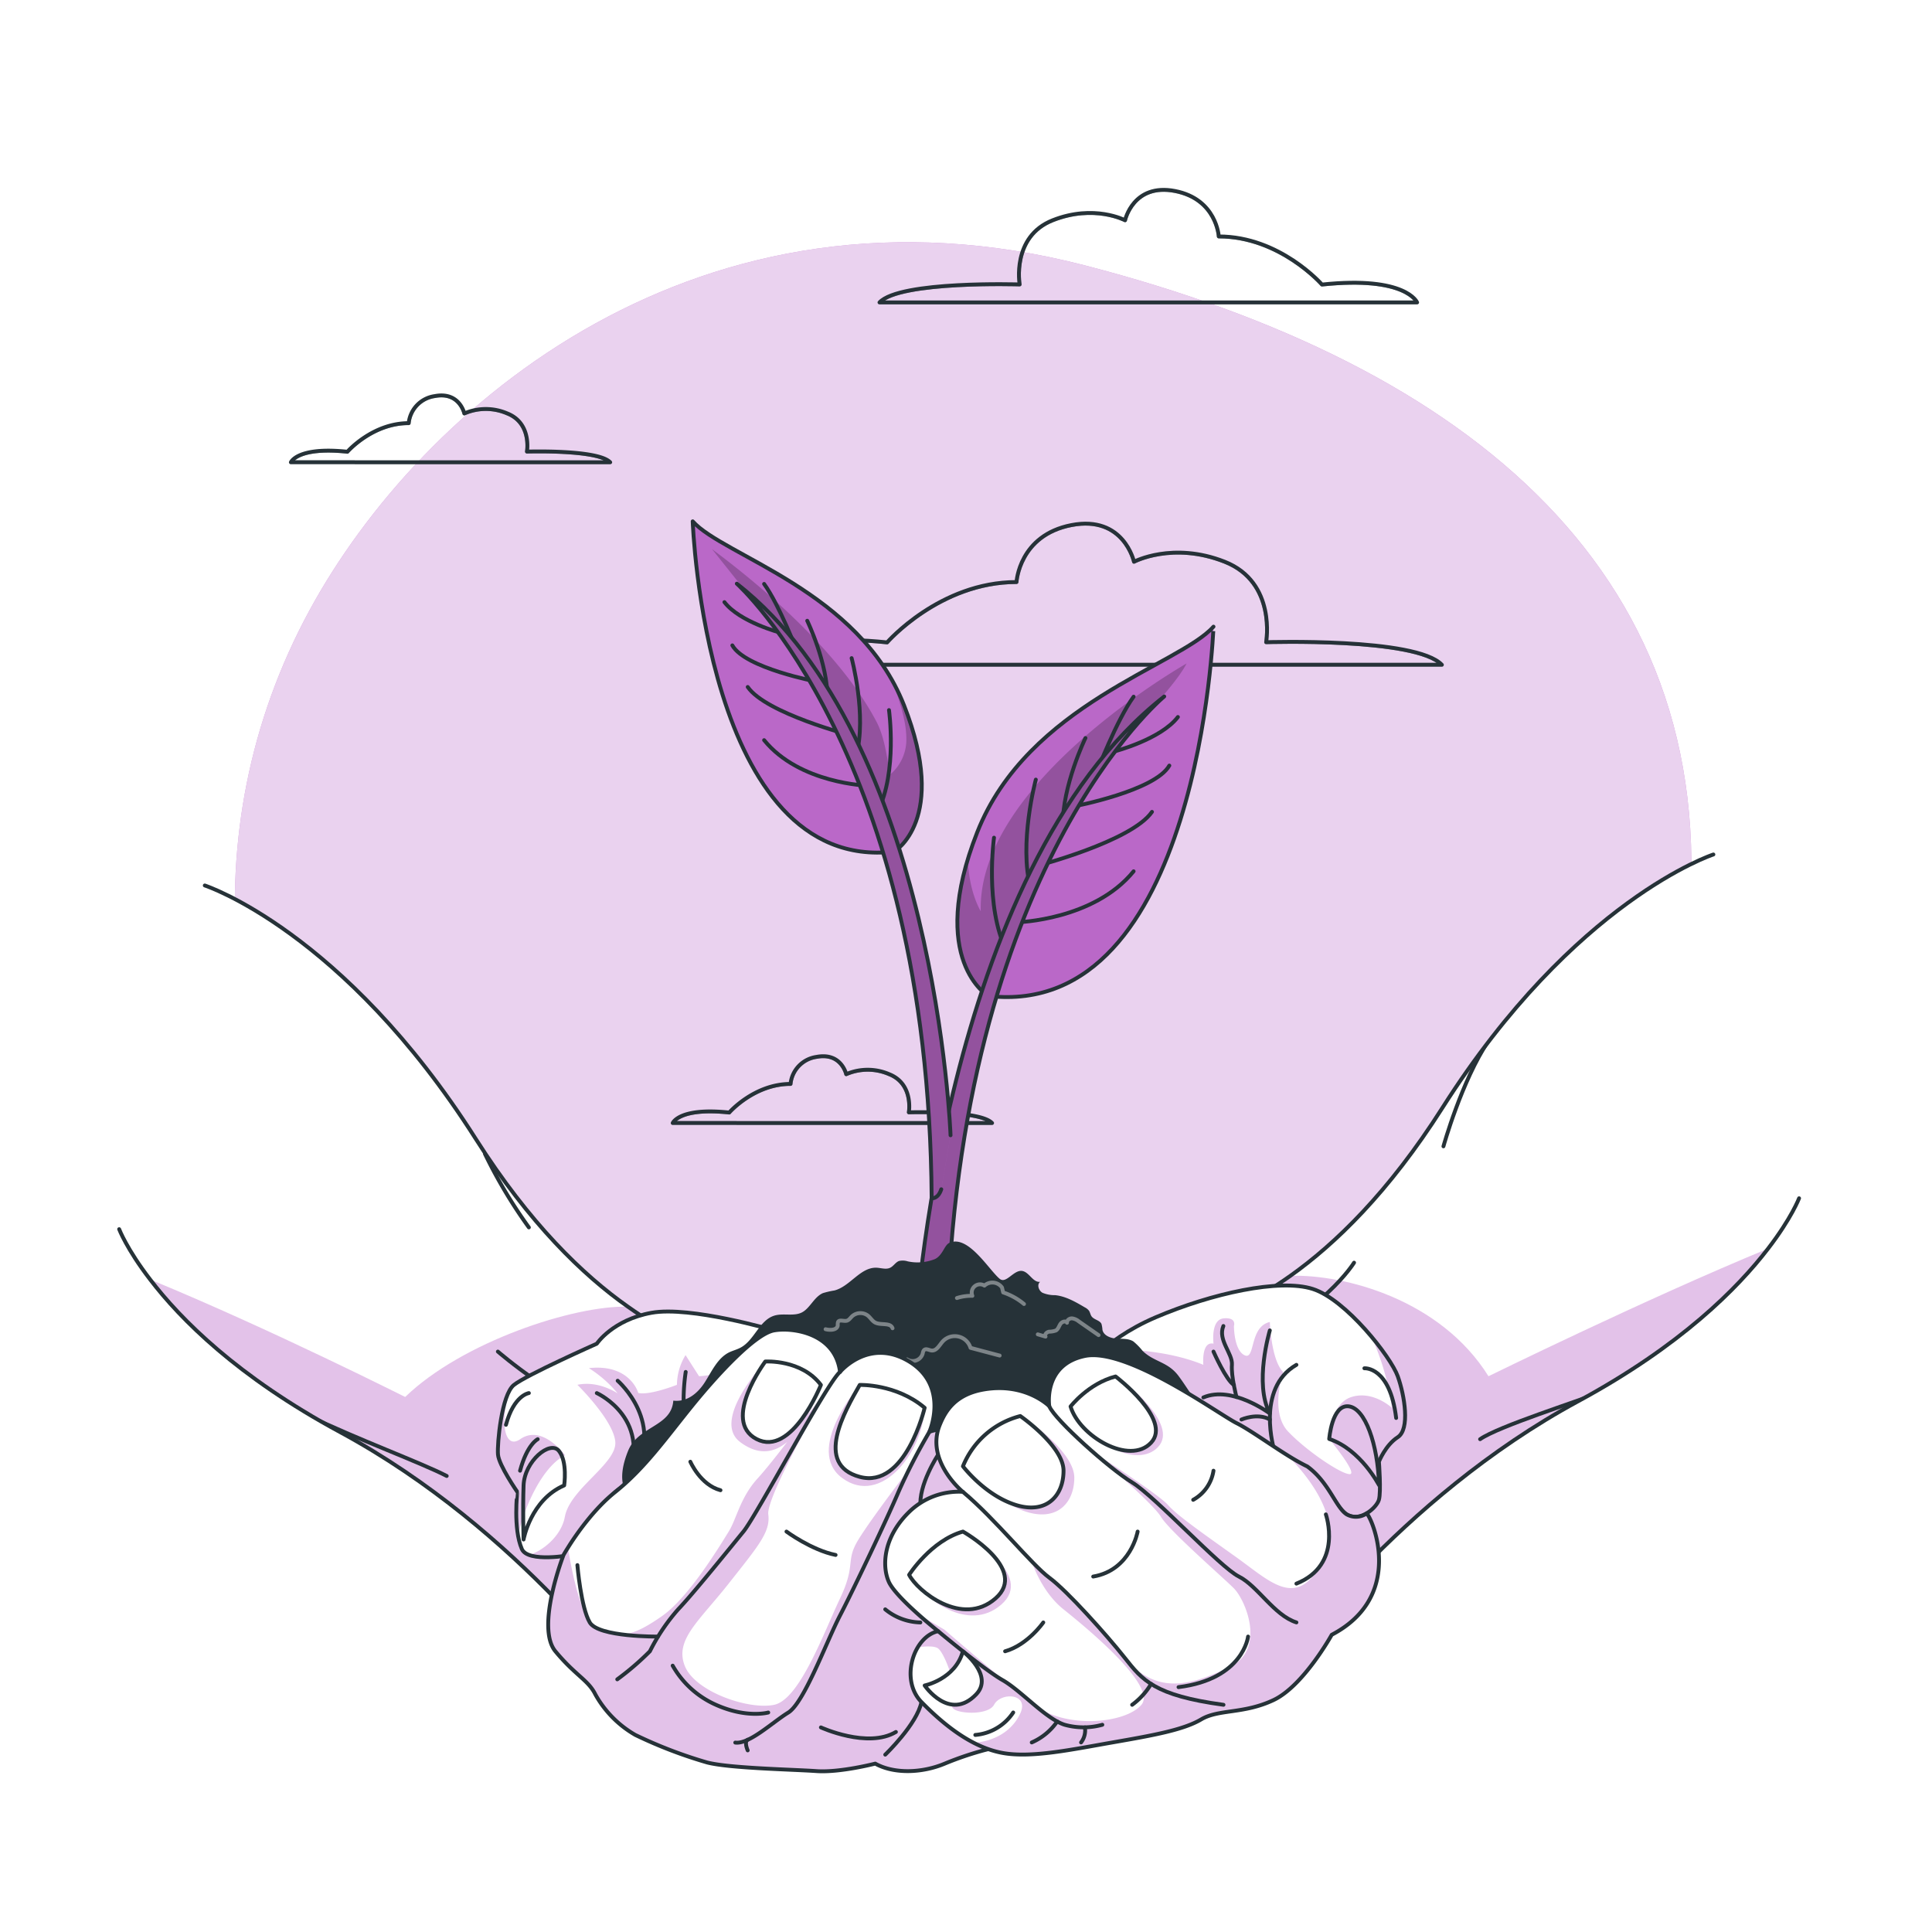 <svg class="animated" id="freepik_stories-environment" xmlns="http://www.w3.org/2000/svg" xmlns:xlink="http://www.w3.org/1999/xlink" viewBox="0 0 500 500" version="1.1" xmlns:svgjs="http://svgjs.com/svgjs"><style>svg#freepik_stories-environment:not(.animated) .animable {opacity: 0;}svg#freepik_stories-environment.animated #freepik--background-simple--inject-6 {animation: 1s 1 forwards cubic-bezier(.36,-0.01,.5,1.38) fadeIn;animation-delay: 0s;}svg#freepik_stories-environment.animated #freepik--Clouds--inject-6 {animation: 1s 1 forwards cubic-bezier(.36,-0.01,.5,1.38) slideLeft;animation-delay: 0s;}svg#freepik_stories-environment.animated #freepik--wind-turbines--inject-6 {animation: 1s 1 forwards cubic-bezier(.36,-0.01,.5,1.38) fadeIn;animation-delay: 0s;}svg#freepik_stories-environment.animated #freepik--Hands--inject-6 {animation: 1s 1 forwards cubic-bezier(.36,-0.01,.5,1.38) zoomIn,1.5s Infinite  linear floating;animation-delay: 0s,1s;}            @keyframes fadeIn {                0% {                    opacity: 0;                }                100% {                    opacity: 1;                }            }                    @keyframes slideLeft {                0% {                    opacity: 0;                    transform: translateX(-30px);                }                100% {                    opacity: 1;                    transform: translateX(0);                }            }                    @keyframes zoomIn {                0% {                    opacity: 0;                    transform: scale(0.5);                }                100% {                    opacity: 1;                    transform: scale(1);                }            }                    @keyframes floating {                0% {                    opacity: 1;                    transform: translateY(0px);                }                50% {                    transform: translateY(-10px);                }                100% {                    opacity: 1;                    transform: translateY(0px);                }            }        .animator-hidden { display: none; }</style><g id="freepik--background-simple--inject-6" class="animable" style="transform-origin: 248.588px 250.609px;"><g id="elfswzx8nh28p"><path d="M67.93,167.09s-27.88,72,11.3,144.5S199.11,422.39,263.7,455.14s131.66,16.8,163.53-36.84-11.84-91.93-11.9-168.42,11.45-96.74-30-161.36-143.06-78.93-219.9-31S67.93,167.09,67.93,167.09Z" style="fill: rgb(255, 255, 255); opacity: 0.7; transform-origin: 248.588px 250.609px;" class="animable"></path></g><path d="M80.12,157.92c28.82-53.06,101.32-115,200.79-89.2S447.57,149.1,436.56,244.06,367.68,417.92,243,420.23,16.92,274.27,80.12,157.92Z" style="fill: rgb(186, 104, 200); transform-origin: 249.255px 241.467px;" id="elblownoj98qp" class="animable"></path><g id="elfsaj5jh9gzf"><path d="M80.12,157.92c28.82-53.06,101.32-115,200.79-89.2S447.57,149.1,436.56,244.06,367.68,417.92,243,420.23,16.92,274.27,80.12,157.92Z" style="fill: rgb(255, 255, 255); opacity: 0.7; transform-origin: 249.255px 241.467px;" class="animable"></path></g></g><g id="freepik--Clouds--inject-6" class="animable" style="transform-origin: 224.22px 169.887px;"><g style="clip-path: url(&quot;#freepik--clip-path--inject-6&quot;); transform-origin: 285.935px 153.784px;" id="eleg464dl0vmi" class="animable"><g id="eljwed3oi26ls"><path d="M229.58,166.25s13.62-15.62,33.49-15.62c0,0,.66-12.12,14.22-14.74s16.19,9.49,16.19,9.49,10-5.32,23.48,0,10.72,20.82,10.72,20.82,38.82-1.26,45.48,5.85H198.71S202.23,163.35,229.58,166.25Z" style="fill: none; stroke: rgb(38, 50, 56); stroke-linecap: round; stroke-linejoin: round; opacity: 0.5; transform-origin: 285.935px 153.784px;" class="animable"></path></g></g><path d="M229.58,166.25s13.62-15.62,33.49-15.62c0,0,.66-12.12,14.22-14.74s16.19,9.49,16.19,9.49,10-5.32,23.48,0,10.72,20.82,10.72,20.82,38.82-1.26,45.48,5.85H198.71S202.23,163.35,229.58,166.25Z" style="fill: none; stroke: rgb(38, 50, 56); stroke-linecap: round; stroke-linejoin: round; transform-origin: 285.935px 153.784px;" id="ele6cul8ezdij" class="animable"></path><g style="clip-path: url(&quot;#freepik--clip-path-2--inject-6&quot;); transform-origin: 297.18px 63.702px;" id="elf9n57896m3f" class="animable"><g id="elfacdqcwpa5"><path d="M342.13,73.64s-10.87-12.45-26.71-12.45c0,0-.53-9.67-11.34-11.76S291.16,57,291.16,57s-8-4.24-18.72,0-8.56,16.61-8.56,16.61-31-1-36.27,4.66H366.75S363.94,71.33,342.13,73.64Z" style="fill: none; stroke: rgb(38, 50, 56); stroke-linecap: round; stroke-linejoin: round; opacity: 0.5; transform-origin: 297.18px 63.702px;" class="animable"></path></g></g><path d="M342.13,73.64s-10.87-12.45-26.71-12.45c0,0-.53-9.67-11.34-11.76S291.16,57,291.16,57s-8-4.24-18.72,0-8.56,16.61-8.56,16.61-31-1-36.27,4.66H366.75S363.94,71.33,342.13,73.64Z" style="fill: none; stroke: rgb(38, 50, 56); stroke-linecap: round; stroke-linejoin: round; transform-origin: 297.18px 63.702px;" id="elhwgfpx587pr" class="animable"></path><g style="clip-path: url(&quot;#freepik--clip-path-3--inject-6&quot;); transform-origin: 116.6px 110.987px;" id="elyl2yr2jt9a" class="animable"><g id="elhh6jooyepgh"><path d="M89.9,116.91s6.45-7.4,15.87-7.4a7.87,7.87,0,0,1,6.73-7c6.42-1.24,7.67,4.49,7.67,4.49a14,14,0,0,1,11.12,0c6.38,2.52,5.09,9.87,5.09,9.87s18.38-.6,21.54,2.77H75.28S76.94,115.53,89.9,116.91Z" style="fill: none; stroke: rgb(38, 50, 56); stroke-linecap: round; stroke-linejoin: round; opacity: 0.5; transform-origin: 116.6px 110.987px;" class="animable"></path></g></g><path d="M89.9,116.91s6.45-7.4,15.87-7.4a7.87,7.87,0,0,1,6.73-7c6.42-1.24,7.67,4.49,7.67,4.49a14,14,0,0,1,11.12,0c6.38,2.52,5.09,9.87,5.09,9.87s18.38-.6,21.54,2.77H75.28S76.94,115.53,89.9,116.91Z" style="fill: none; stroke: rgb(38, 50, 56); stroke-linecap: round; stroke-linejoin: round; transform-origin: 116.6px 110.987px;" id="el3dlp9icozm1" class="animable"></path><g style="clip-path: url(&quot;#freepik--clip-path-4--inject-6&quot;); transform-origin: 215.425px 281.994px;" id="eluvp7jxmlua" class="animable"><g id="el7wyh4l64id"><path d="M188.72,287.92s6.45-7.4,15.87-7.4a7.86,7.86,0,0,1,6.73-7C217.74,272.3,219,278,219,278a14,14,0,0,1,11.12,0c6.38,2.51,5.09,9.87,5.09,9.87s18.38-.6,21.54,2.77H174.1S175.76,286.54,188.72,287.92Z" style="fill: none; stroke: rgb(38, 50, 56); stroke-linecap: round; stroke-linejoin: round; opacity: 0.5; transform-origin: 215.425px 281.994px;" class="animable"></path></g></g><path d="M188.72,287.92s6.45-7.4,15.87-7.4a7.86,7.86,0,0,1,6.73-7C217.74,272.3,219,278,219,278a14,14,0,0,1,11.12,0c6.38,2.51,5.09,9.87,5.09,9.87s18.38-.6,21.54,2.77H174.1S175.76,286.54,188.72,287.92Z" style="fill: none; stroke: rgb(38, 50, 56); stroke-linecap: round; stroke-linejoin: round; transform-origin: 215.425px 281.994px;" id="el6yekl6htb1l" class="animable"></path></g><g id="freepik--wind-turbines--inject-6" class="animable animator-active animator-hidden" style="transform-origin: 245.015px 254.739px;"><path d="M114.41,194.12l-.1-15.6a2.13,2.13,0,0,0-4.25,0l0,5.11" style="fill: none; stroke: rgb(38, 50, 56); stroke-linecap: round; stroke-linejoin: round; transform-origin: 112.235px 185.328px;" id="el2xvj6nxwqwt" class="animable"></path><line x1="109.94" y1="198.29" x2="109.9" y2="204.02" style="fill: none; stroke: rgb(38, 50, 56); stroke-linecap: round; stroke-linejoin: round; transform-origin: 109.92px 201.155px;" id="elua3hexyfav" class="animable"></line><line x1="115.3" y1="332.69" x2="114.51" y2="209.9" style="fill: none; stroke: rgb(38, 50, 56); stroke-linecap: round; stroke-linejoin: round; transform-origin: 114.905px 271.295px;" id="elclnxgdovz06" class="animable"></line><line x1="109.83" y1="214.81" x2="109.08" y2="332.69" style="fill: none; stroke: rgb(38, 50, 56); stroke-linecap: round; stroke-linejoin: round; transform-origin: 109.455px 273.75px;" id="elgjo5azmqtqh" class="animable"></line><path d="M166,205l-45.41-9.69-2.5,3.52-1.81-.19-19.21-46a1.33,1.33,0,0,0-2.5.9l13.28,44.5,4.29.49.68,1.63L82.38,239.73a1.33,1.33,0,0,0,2,1.73l32.06-33.6-1.7-4,1.13-1.46,49.73,5.24A1.33,1.33,0,0,0,166,205Z" style="fill: none; stroke: rgb(38, 50, 56); stroke-linecap: round; stroke-linejoin: round; transform-origin: 124.64px 196.818px;" id="elc8hqdkai1b" class="animable"></path><circle cx="115.3" cy="200.23" r="1.3" style="fill: none; stroke: rgb(38, 50, 56); stroke-linecap: round; stroke-linejoin: round; transform-origin: 115.3px 200.23px;" id="eln06yht0ba0e" class="animable"></circle><path d="M156.22,248.05l-.08-12.35a1.68,1.68,0,0,0-3.36,0l0,4.05" style="fill: none; stroke: rgb(38, 50, 56); stroke-linecap: round; stroke-linejoin: round; transform-origin: 154.5px 241.035px;" id="elqpsschzk9ps" class="animable"></path><line x1="152.68" y1="251.35" x2="152.65" y2="255.87" style="fill: none; stroke: rgb(38, 50, 56); stroke-linecap: round; stroke-linejoin: round; transform-origin: 152.665px 253.61px;" id="el7uryrx1kjeq" class="animable"></line><line x1="156.92" y1="357.66" x2="156.3" y2="260.53" style="fill: none; stroke: rgb(38, 50, 56); stroke-linecap: round; stroke-linejoin: round; transform-origin: 156.61px 309.095px;" id="ell8py1bmtgpa" class="animable"></line><line x1="152.6" y1="264.41" x2="152" y2="357.66" style="fill: none; stroke: rgb(38, 50, 56); stroke-linecap: round; stroke-linejoin: round; transform-origin: 152.3px 311.035px;" id="elrze67rmrvog" class="animable"></line><path d="M197.06,256.68,161.13,249l-2,2.79-1.44-.15-15.19-36.4a1,1,0,0,0-1.37-.57,1.07,1.07,0,0,0-.61,1.28l10.51,35.2,3.39.39.54,1.29-24.1,31.28a1.05,1.05,0,0,0,1.6,1.37l25.35-26.58-1.34-3.14.89-1.16,39.34,4.14a1,1,0,0,0,1.16-.93A1.05,1.05,0,0,0,197.06,256.68Z" style="fill: none; stroke: rgb(38, 50, 56); stroke-linecap: round; stroke-linejoin: round; transform-origin: 164.237px 250.21px;" id="eljbuy4kl59yi" class="animable"></path><path d="M158,252.88a1,1,0,1,1-1-1A1,1,0,0,1,158,252.88Z" style="fill: none; stroke: rgb(38, 50, 56); stroke-linecap: round; stroke-linejoin: round; transform-origin: 157px 252.88px;" id="elcckfnmdqzue" class="animable"></path><path d="M375.59,194.12l.1-15.6a2.13,2.13,0,0,1,4.25,0l0,5.11" style="fill: none; stroke: rgb(38, 50, 56); stroke-linecap: round; stroke-linejoin: round; transform-origin: 377.765px 185.328px;" id="elaqjx5fikqw" class="animable"></path><line x1="380.06" y1="198.29" x2="380.1" y2="204.02" style="fill: none; stroke: rgb(38, 50, 56); stroke-linecap: round; stroke-linejoin: round; transform-origin: 380.08px 201.155px;" id="elq22pqla46r" class="animable"></line><line x1="374.7" y1="332.69" x2="375.49" y2="209.9" style="fill: none; stroke: rgb(38, 50, 56); stroke-linecap: round; stroke-linejoin: round; transform-origin: 375.095px 271.295px;" id="el1d81qykqiic" class="animable"></line><line x1="380.17" y1="214.81" x2="380.92" y2="332.69" style="fill: none; stroke: rgb(38, 50, 56); stroke-linecap: round; stroke-linejoin: round; transform-origin: 380.545px 273.75px;" id="el3emhrxs7vo8" class="animable"></line><path d="M324,205l45.41-9.69,2.5,3.52,1.81-.19,19.21-46a1.33,1.33,0,0,1,2.5.9l-13.28,44.5-4.29.49-.68,1.63,30.47,39.55a1.33,1.33,0,0,1-2,1.73l-32.06-33.6,1.7-4-1.13-1.46-49.73,5.24A1.33,1.33,0,0,1,324,205Z" style="fill: none; stroke: rgb(38, 50, 56); stroke-linecap: round; stroke-linejoin: round; transform-origin: 365.425px 196.807px;" id="elmv1i048zi0n" class="animable"></path><circle cx="374.7" cy="200.23" r="1.3" style="fill: none; stroke: rgb(38, 50, 56); stroke-linecap: round; stroke-linejoin: round; transform-origin: 374.7px 200.23px;" id="eluemzc9y97jn" class="animable"></circle><path d="M333.78,248.05l.08-12.35a1.68,1.68,0,0,1,3.36,0l0,4.05" style="fill: none; stroke: rgb(38, 50, 56); stroke-linecap: round; stroke-linejoin: round; transform-origin: 335.5px 241.038px;" id="elcmv2bakdacg" class="animable"></path><line x1="337.32" y1="251.35" x2="337.35" y2="255.87" style="fill: none; stroke: rgb(38, 50, 56); stroke-linecap: round; stroke-linejoin: round; transform-origin: 337.335px 253.61px;" id="elxlza5cvsy3h" class="animable"></line><line x1="333.08" y1="357.66" x2="333.7" y2="260.53" style="fill: none; stroke: rgb(38, 50, 56); stroke-linecap: round; stroke-linejoin: round; transform-origin: 333.39px 309.095px;" id="eljywa9y3et9" class="animable"></line><line x1="337.4" y1="264.41" x2="338" y2="357.66" style="fill: none; stroke: rgb(38, 50, 56); stroke-linecap: round; stroke-linejoin: round; transform-origin: 337.7px 311.035px;" id="eljxg8i4g8dz" class="animable"></line><path d="M292.94,256.68,328.87,249l2,2.79,1.44-.15,15.19-36.4a1,1,0,0,1,1.37-.57,1.07,1.07,0,0,1,.61,1.28l-10.51,35.2-3.39.39-.54,1.29,24.1,31.28a1.05,1.05,0,0,1-1.6,1.37l-25.35-26.58,1.34-3.14-.89-1.16-39.34,4.14a1,1,0,0,1-1.16-.93A1.05,1.05,0,0,1,292.94,256.68Z" style="fill: none; stroke: rgb(38, 50, 56); stroke-linecap: round; stroke-linejoin: round; transform-origin: 325.763px 250.21px;" id="eluwlnouumj4l" class="animable"></path><path d="M332.05,252.88a1,1,0,1,0,1-1A1,1,0,0,0,332.05,252.88Z" style="fill: none; stroke: rgb(38, 50, 56); stroke-linecap: round; stroke-linejoin: round; transform-origin: 333.05px 252.88px;" id="elwv6znp83xec" class="animable"></path></g><g id="freepik--Hands--inject-6" class="animable" style="transform-origin: 248.22px 296.666px;"><path d="M30.84,318.11s1.94,5.12,8,13C46.67,341.37,61.47,356.3,88,370.62c46.8,25.3,76.42,67.34,76.42,67.34l27.23-86.79s-12.11-.88-29.15-13C150.87,330,137,316.58,123.14,294.76,88.86,240.85,53,229.16,53,229.16" style="fill: rgb(255, 255, 255); transform-origin: 111.245px 333.56px;" id="elz83bk9bqd8" class="animable"></path><g style="clip-path: url(&quot;#freepik--clip-path-5--inject-6&quot;); transform-origin: 115.23px 368.305px;" id="el0sqk82tiww3" class="animable"><g id="elq851xivybub"><path d="M38.81,331.11C46.67,341.37,61.47,356.3,88,370.62c46.8,25.3,76.42,67.34,76.42,67.34l27.23-86.79s-12.11-.88-29.15-13c-13.95-.38-42.87,9.09-57.64,23.36C104.81,361.55,70.69,344.25,38.81,331.11Z" style="fill: rgb(186, 104, 200); opacity: 0.4; transform-origin: 115.23px 384.535px;" class="animable"></path></g><path d="M128.85,349.79s16.65,14.38,26,14.85" style="fill: none; stroke: rgb(38, 50, 56); stroke-linecap: round; stroke-linejoin: round; transform-origin: 141.85px 357.215px;" id="elr0tqi9knk7" class="animable"></path><path d="M80,366.46c11.87,5.77,29.28,12.22,35.61,15.52" style="fill: none; stroke: rgb(38, 50, 56); stroke-linecap: round; stroke-linejoin: round; transform-origin: 97.805px 374.22px;" id="elunnfk9t0yu" class="animable"></path><path d="M125.52,298.65a126.25,126.25,0,0,0,11.35,19" style="fill: none; stroke: rgb(38, 50, 56); stroke-linecap: round; stroke-linejoin: round; transform-origin: 131.195px 308.15px;" id="elsnwsqk4q92j" class="animable"></path></g><path d="M30.84,318.11s1.94,5.12,8,13C46.67,341.37,61.47,356.3,88,370.62c46.8,25.3,76.42,67.34,76.42,67.34l27.23-86.79s-12.11-.88-29.15-13C150.87,330,137,316.58,123.14,294.76,88.86,240.85,53,229.16,53,229.16" style="fill: none; stroke: rgb(38, 50, 56); stroke-linecap: round; stroke-linejoin: round; transform-origin: 111.245px 333.56px;" id="els394qu3ae2n" class="animable"></path><path d="M465.6,310.11s-1.94,5.12-8,13c-7.86,10.26-22.66,25.19-49.14,39.51-46.8,25.3-76.42,67.34-76.42,67.34l-27.23-86.79s12.11-.88,29.15-13c11.58-8.22,25.44-21.61,39.31-43.43,34.28-53.91,70.15-65.6,70.15-65.6" style="fill: rgb(255, 255, 255); transform-origin: 385.205px 325.55px;" id="elaivegovo2gu" class="animable"></path><g style="clip-path: url(&quot;#freepik--clip-path-6--inject-6&quot;); transform-origin: 381.235px 349.665px;" id="elnypt36v8n5" class="animable"><g id="elbpbadwllln6"><path d="M457.63,323.11c-7.86,10.26-22.66,25.19-49.14,39.51-46.8,25.3-76.42,67.34-76.42,67.34l-27.23-86.79s12.11-.88,29.15-13c13.95-.38,38.78,6.06,51.23,26C385.22,356.18,425.75,336.25,457.63,323.11Z" style="fill: rgb(186, 104, 200); opacity: 0.4; transform-origin: 381.235px 376.535px;" class="animable"></path></g><path d="M350.43,326.78s-8.13,13.21-29.14,21.5" style="fill: none; stroke: rgb(38, 50, 56); stroke-linecap: round; stroke-linejoin: round; transform-origin: 335.86px 337.53px;" id="elit0dpbb1pef" class="animable"></path><path d="M413.52,360.53c-5,2.09-25.72,8.6-30.47,11.93" style="fill: none; stroke: rgb(38, 50, 56); stroke-linecap: round; stroke-linejoin: round; transform-origin: 398.285px 366.495px;" id="el7tt6b0u590h" class="animable"></path><path d="M373.56,296.67s4.73-17,11.66-27.3" style="fill: none; stroke: rgb(38, 50, 56); stroke-linecap: round; stroke-linejoin: round; transform-origin: 379.39px 283.02px;" id="elnuubeylp7ne" class="animable"></path></g><path d="M465.6,310.11s-1.94,5.12-8,13c-7.86,10.26-22.66,25.19-49.14,39.51-46.8,25.3-76.42,67.34-76.42,67.34l-27.23-86.79s12.11-.88,29.15-13c11.58-8.22,25.44-21.61,39.31-43.43,34.28-53.91,70.15-65.6,70.15-65.6" style="fill: none; stroke: rgb(38, 50, 56); stroke-linecap: round; stroke-linejoin: round; transform-origin: 385.205px 325.55px;" id="elxrc56g4pxd" class="animable"></path><path d="M213.82,371.94l-29.23,3.51s-20.41,6.22-25.34,10.65-11.41,16.31-11.41,16.31-7.18,1.36-10.86,0a3.09,3.09,0,0,1-1.93-1.57,15.39,15.39,0,0,1-1-3.48,45.53,45.53,0,0,1-.16-11.29s-4.8-6.86-5-9.67.82-14.39,3.72-17.63a2.78,2.78,0,0,1,.39-.38c3.2-2.56,21.46-10.68,21.46-10.68s4.11-6.17,14.16-8,31.74,4.57,31.74,4.57l3.15,6.46Z" style="fill: rgb(255, 255, 255); transform-origin: 171.343px 371.198px;" id="el2i1cgt1kjsc" class="animable"></path><g id="elej1hndu80ai"><path d="M134.07,397.39a45.53,45.53,0,0,1-.16-11.29s-4.8-6.86-5-9.67.82-14.39,3.72-17.63c-3.36,6.7-2.69,16.91,2,13.66,5.71-4,11.6,4.14,11.6,4.14C140,379.83,135.44,390.84,134.07,397.39Z" style="fill: rgb(186, 104, 200); opacity: 0.4; transform-origin: 137.558px 378.095px;" class="animable"></path></g><g id="el8p5gsv2ofv2"><path d="M213.82,371.94l-29.23,3.51s-20.41,6.22-25.34,10.65-11.41,16.31-11.41,16.31-7.18,1.36-10.86,0c3.38-1,8.28-4.8,9.21-9.89,1.32-7.24,13.51-13.76,13.05-19.37s-9.81-14.76-9.81-14.76c5.48-1.19,10.42,2.22,10.42,2.22a31.43,31.43,0,0,0-7.45-6.54c10.73-1.16,12.79,6.43,12.79,6.43,3,.67,10-2.11,10-2.11a15.06,15.06,0,0,1,2.23-7.69l3.48,5.45c3.79,0,16.51-3.62,22.56-5.41Z" style="fill: rgb(186, 104, 200); opacity: 0.4; transform-origin: 175.4px 376.857px;" class="animable"></path></g><path d="M135.05,400.88c1.57,3.65,12.78,1.54,12.78,1.54s6.49-11.89,11.42-16.32,25.34-10.66,25.34-10.66l29.23-3.5-13.47-27.63s-21.69-6.39-31.74-4.56-14.16,8-14.16,8-18.26,8.11-21.46,10.68-4.34,15.19-4.11,18,5,9.67,5,9.67S132.76,395.57,135.05,400.88Z" style="fill: none; stroke: rgb(38, 50, 56); stroke-linecap: round; stroke-linejoin: round; transform-origin: 171.336px 371.224px;" id="el3jtxia287cw" class="animable"></path><path d="M135.5,398.42s1.83-10.27,10.51-14c0,0,.91-6.12-1.37-8.94s-8.91,2.66-9.14,8.94S135.5,398.42,135.5,398.42Z" style="fill: none; stroke: rgb(38, 50, 56); stroke-linecap: round; stroke-linejoin: round; transform-origin: 140.794px 386.57px;" id="elyzerhk0kv2" class="animable"></path><path d="M154.45,360.53s15.23,6.84,7.27,23.85" style="fill: none; stroke: rgb(38, 50, 56); stroke-linecap: round; stroke-linejoin: round; transform-origin: 159.236px 372.455px;" id="el8jrog3t5ico" class="animable"></path><path d="M159.85,357.33s12.94,11.16,3.43,25.21" style="fill: none; stroke: rgb(38, 50, 56); stroke-linecap: round; stroke-linejoin: round; transform-origin: 163.31px 369.935px;" id="eluuyejfvz8z" class="animable"></path><path d="M177.46,355.06a50.91,50.91,0,0,0,0,14.88" style="fill: none; stroke: rgb(38, 50, 56); stroke-linecap: round; stroke-linejoin: round; transform-origin: 177.187px 362.5px;" id="el43tk2inmclz" class="animable"></path><path d="M139.16,372.46s-2.74,1.31-4.57,8.16" style="fill: none; stroke: rgb(38, 50, 56); stroke-linecap: round; stroke-linejoin: round; transform-origin: 136.875px 376.54px;" id="el1yxw94ugtn1" class="animable"></path><path d="M136.87,360.53s-3.88.53-5.93,8.21" style="fill: none; stroke: rgb(38, 50, 56); stroke-linecap: round; stroke-linejoin: round; transform-origin: 133.905px 364.635px;" id="elm9imb6yqru" class="animable"></path><path d="M361.78,371.94c-3.2,2.05-4.89,6.36-4.89,6.36s.6,7.8,0,9.85-4.94,5.94-8.37,3.77-5.19-10.16-14.07-13.62L278.9,356.18a34.85,34.85,0,0,1,6.68-7.09,54.41,54.41,0,0,1,13.57-8.2c14.44-6.17,32-10.05,40.59-7.31,4.82,1.55,10.63,6.94,15.11,12.25,3.46,4.09,6.12,8.16,6.93,10.35C363.6,361.21,365,369.88,361.78,371.94Z" style="fill: rgb(255, 255, 255); transform-origin: 321.303px 362.623px;" id="el2tiahaxrnkr" class="animable"></path><g id="elh5kmppxgjcb"><path d="M361.78,371.94c-3.2,2.05-4.89,6.36-4.89,6.36s.6,7.8,0,9.85-4.94,5.94-8.37,3.77-5.19-10.16-14.07-13.62L278.9,356.18a34.85,34.85,0,0,1,6.68-7.09c7.61,0,17.63.72,25.84,4.12,0,0-.56-6.17,2.64-5.47,0,0-.81-6.24,2.64-6.55s2.64,2,2.64,2,0,6.29,2.79,7.56,1.15-7.41,6.51-8.62c0,0,.3,9.78,3.44,12.95,0,0-3.57,10.31,1.3,15.42s14,11.2,16,11S344,372.4,344,372.4s.14-9.07,5.74-10.85,10.47,2.78,10.47,2.78a65.13,65.13,0,0,0-5.32-18.5c3.46,4.09,6.12,8.16,6.93,10.35C363.6,361.21,365,369.88,361.78,371.94Z" style="fill: rgb(186, 104, 200); opacity: 0.4; transform-origin: 321.304px 366.86px;" class="animable"></path></g><path d="M278.89,356.18s5.81-9.13,20.26-15.29,32-10.05,40.59-7.31,20.21,17.58,22,22.6,3.2,13.7,0,15.76-4.88,6.35-4.88,6.35.6,7.81,0,9.86-4.94,5.94-8.36,3.77-5.2-10.16-14.08-13.63" style="fill: none; stroke: rgb(38, 50, 56); stroke-linecap: round; stroke-linejoin: round; transform-origin: 321.269px 362.623px;" id="el15yietgqsf2" class="animable"></path><path d="M344,372.4s.69-8.91,5-8.45,7.59,9.82,7.9,20.43C356.89,384.38,352.19,375.14,344,372.4Z" style="fill: none; stroke: rgb(38, 50, 56); stroke-linecap: round; stroke-linejoin: round; transform-origin: 350.45px 374.156px;" id="el5jjgqpunsvf" class="animable"></path><path d="M329.81,375.44s-5-16.06,5.7-22.22" style="fill: none; stroke: rgb(38, 50, 56); stroke-linecap: round; stroke-linejoin: round; transform-origin: 332.077px 364.33px;" id="elfe0whht9kei" class="animable"></path><path d="M328.63,344.31s-4.14,13.78,0,21.5c0,0-9.78-7.34-17.2-4.15" style="fill: none; stroke: rgb(38, 50, 56); stroke-linecap: round; stroke-linejoin: round; transform-origin: 320.03px 355.06px;" id="elzp6rc7fu5sk" class="animable"></path><path d="M320,361.55s-1.41-5.37-1.18-8.33-3.73-6.4-2.21-10.05" style="fill: none; stroke: rgb(38, 50, 56); stroke-linecap: round; stroke-linejoin: round; transform-origin: 318.131px 352.36px;" id="elslthmgu0db" class="animable"></path><path d="M314.05,349.79s3.27,7.44,5.29,8.63" style="fill: none; stroke: rgb(38, 50, 56); stroke-linecap: round; stroke-linejoin: round; transform-origin: 316.695px 354.105px;" id="el91c7uhs7e45" class="animable"></path><path d="M321.29,367.37s4.12-1.82,7.35,0" style="fill: none; stroke: rgb(38, 50, 56); stroke-linecap: round; stroke-linejoin: round; transform-origin: 324.965px 366.966px;" id="el4ya54pjnvh8" class="animable"></path><path d="M353.1,354.11s6.62-.56,8.22,12.86" style="fill: none; stroke: rgb(38, 50, 56); stroke-linecap: round; stroke-linejoin: round; transform-origin: 357.21px 360.538px;" id="elc54jsuvd1v" class="animable"></path><path d="M255.78,257.76s-15.93-9.18-2.88-42.35,52.28-43.23,61.15-53.23C314.05,162.18,310.47,264.05,255.78,257.76Z" style="fill: rgb(186, 104, 200); transform-origin: 280.906px 210.11px;" id="el3otbfbgq4d5" class="animable"></path><g style="clip-path: url(&quot;#freepik--clip-path-7--inject-6&quot;); transform-origin: 277.433px 214.55px;" id="eltrobmg5j08g" class="animable"><g id="elfy6s92n9kp"><path d="M307.1,171.7c-4.48,8.51-18.27,19.25-33.42,45.09a235.92,235.92,0,0,0-18.42,40.61c-2.41-1.78-12.16-10.78-4.78-35,.29,8.6,3.34,13.43,3.34,13.43C252.86,202.38,307.1,171.7,307.1,171.7Z" style="fill-opacity: 0.7; opacity: 0.3; transform-origin: 277.433px 214.55px;" class="animable"></path></g></g><path d="M255.78,257.76s-15.93-9.18-2.88-42.35,52.28-43.23,61.15-53.23C314.05,162.18,310.47,264.05,255.78,257.76Z" style="fill: none; stroke: rgb(38, 50, 56); stroke-linecap: round; stroke-linejoin: round; transform-origin: 280.906px 210.11px;" id="el7x93a61i7nn" class="animable"></path><path d="M257.25,216.79s-2.48,17.73,3.22,29.28l2.85-7.39s19.78-.53,30.06-13.19" style="fill: none; stroke: rgb(38, 50, 56); stroke-linecap: round; stroke-linejoin: round; transform-origin: 275.047px 231.43px;" id="elk8im1ry2btn" class="animable"></path><path d="M268.07,201.76s-4.49,16.61-1.32,28.22l1.32-5.8s24.79-6.42,30.06-14.07" style="fill: none; stroke: rgb(38, 50, 56); stroke-linecap: round; stroke-linejoin: round; transform-origin: 281.874px 215.87px;" id="el3h427u5nry5" class="animable"></path><path d="M280.91,191s-6,12.39-5.86,22.68l2.93-5s20.94-4,24.64-10.55" style="fill: none; stroke: rgb(38, 50, 56); stroke-linecap: round; stroke-linejoin: round; transform-origin: 288.834px 202.34px;" id="el879jj64lfwx" class="animable"></path><path d="M293.38,180.3c-4.37,6-9.56,19.55-9.56,19.55l4.78-5.44s11.82-3.08,16.24-8.85" style="fill: none; stroke: rgb(38, 50, 56); stroke-linecap: round; stroke-linejoin: round; transform-origin: 294.33px 190.075px;" id="eldn9hqwbl5t" class="animable"></path><path d="M236.79,345.25s6.8-119.76,64.51-165c0,0-53.54,44.23-56.3,165Z" style="fill: rgb(186, 104, 200); transform-origin: 269.045px 262.75px;" id="elgme1iox4tab" class="animable"></path><g style="clip-path: url(&quot;#freepik--clip-path-8--inject-6&quot;); transform-origin: 269.045px 262.75px;" id="elm53d1ijrdbc" class="animable"><g id="elwlapg9p10t"><path d="M236.79,345.25s6.8-119.76,64.51-165c0,0-53.54,44.23-56.3,165Z" style="fill-opacity: 0.7; opacity: 0.3; transform-origin: 269.045px 262.75px;" class="animable"></path></g></g><path d="M236.79,345.25s6.8-119.76,64.51-165c0,0-53.54,44.23-56.3,165Z" style="fill: none; stroke: rgb(38, 50, 56); stroke-linecap: round; stroke-linejoin: round; transform-origin: 269.045px 262.75px;" id="elj7qrqam8iy" class="animable"></path><path d="M231.39,220.41s14.25-8.21,2.57-37.88-46.76-38.67-54.69-47.61C179.27,134.92,182.47,226,231.39,220.41Z" style="fill: rgb(186, 104, 200); transform-origin: 208.915px 177.789px;" id="el8db9axles3c" class="animable"></path><g style="clip-path: url(&quot;#freepik--clip-path-9--inject-6&quot;); transform-origin: 211.401px 181.295px;" id="el4ah8qpkb1fb" class="animable"><g id="el8slb6y4l0w4"><path d="M234,182.51a31.41,31.41,0,0,0-2.25-4.63c-1.79-3,2.72,5.89,2.81,13.07a11.88,11.88,0,0,1-4.19,9.49c-.9-4.7-1.39-9.63-3.64-13.86-11.46-21.64-38.22-41.25-42.47-44.48.46.58,15.11,19,23.78,29.6,4.65,5.71,7.74,12.91,10.8,19.54,3.88,8.43,7.36,17,10.81,25.64.48,1.21,1,2.41,1.45,3.61,3.88-2.42,6-6.92,6.9-11.41,1.48-7.67-.28-15.6-2.73-23C234.88,184.87,234.47,183.68,234,182.51Z" style="fill-opacity: 0.7; opacity: 0.3; transform-origin: 211.401px 181.295px;" class="animable"></path></g></g><path d="M231.39,220.41s14.25-8.21,2.57-37.88-46.76-38.67-54.69-47.61C179.27,134.92,182.47,226,231.39,220.41Z" style="fill: none; stroke: rgb(38, 50, 56); stroke-linecap: round; stroke-linejoin: round; transform-origin: 208.915px 177.789px;" id="eleed8rnez3ov" class="animable"></path><path d="M230.07,183.77s2.22,15.85-2.88,26.18l-2.55-6.61s-17.69-.47-26.89-11.79" style="fill: none; stroke: rgb(38, 50, 56); stroke-linecap: round; stroke-linejoin: round; transform-origin: 214.15px 196.86px;" id="ellz0o7hq0eu" class="animable"></path><path d="M220.4,170.32s4,14.86,1.18,25.24l-1.18-5.19s-22.18-5.74-26.89-12.58" style="fill: none; stroke: rgb(38, 50, 56); stroke-linecap: round; stroke-linejoin: round; transform-origin: 208.048px 182.94px;" id="eluoo5cqf9u3g" class="animable"></path><path d="M208.91,160.65s5.36,11.09,5.24,20.29l-2.62-4.49s-18.73-3.54-22-9.43" style="fill: none; stroke: rgb(38, 50, 56); stroke-linecap: round; stroke-linejoin: round; transform-origin: 201.841px 170.795px;" id="el5fbh6fn3xmb" class="animable"></path><path d="M197.75,151.12c3.92,5.41,8.56,17.49,8.56,17.49L202,163.75s-10.57-2.76-14.52-7.92" style="fill: none; stroke: rgb(38, 50, 56); stroke-linecap: round; stroke-linejoin: round; transform-origin: 196.895px 159.865px;" id="eleyqm0amh51u" class="animable"></path><path d="M246,293.81s-3.7-102.26-55.31-142.76c0,0,49.69,44.51,50.42,159.05,0,0,1.62.32,2.49-2.32" style="fill: rgb(186, 104, 200); transform-origin: 218.345px 230.581px;" id="eluruui43p56" class="animable"></path><g style="clip-path: url(&quot;#freepik--clip-path-10--inject-6&quot;); transform-origin: 218.345px 230.581px;" id="elrleye7d57wg" class="animable"><g id="eludze9fa0nwa"><path d="M246,293.81s-3.7-102.26-55.31-142.76c0,0,49.69,44.51,50.42,159.05,0,0,1.62.32,2.49-2.32" style="fill-opacity: 0.7; opacity: 0.3; transform-origin: 218.345px 230.581px;" class="animable"></path></g></g><path d="M246,293.81s-3.7-102.26-55.31-142.76c0,0,49.69,44.51,50.42,159.05,0,0,1.62.32,2.49-2.32" style="fill: none; stroke: rgb(38, 50, 56); stroke-linecap: round; stroke-linejoin: round; transform-origin: 218.345px 230.581px;" id="elyn51rhi4jvo" class="animable"></path><path d="M162.55,386.7s-3.44-2.72,0-11.22c2.64-6.51,11.23-6.19,11.7-13,3.52.44,6.33-1.89,8.15-4.74s3.29-6.27,6.33-7.77c1-.46,2-.71,2.92-1.2,3.61-1.92,4.86-7.11,8.76-8.29,2.3-.7,5,.25,7.11-.82s3.15-4,5.44-5a22,22,0,0,1,3-.69c4.05-1.06,6.66-6,10.85-5.89,1.21.05,2.51.54,3.59,0,.85-.42,1.36-1.39,2.24-1.73a4.26,4.26,0,0,1,2.29.09,12.09,12.09,0,0,0,7-.58c2-.91,2.46-3.56,3.68-4.16,4.85-2.39,10.29,6.92,13.1,9.25,1.64,1.37,3.49-2.13,5.62-2.05,1.94.08,2.93,3.08,4.85,2.84-.89.7-.38,2.25.6,2.82a8.14,8.14,0,0,0,3.31.63c2.76.29,5.25,1.74,7.65,3.15a3.09,3.09,0,0,1,1.1.89c.29.44.35,1,.65,1.43.63.89,2.09,1,2.56,1.94a6.7,6.7,0,0,1,.26,1.56c.31,1.48,2.06,2.15,3.57,2.26s3.13-.07,4.42.73a16.17,16.17,0,0,1,2.42,2.47c3,2.91,6.48,2.75,9.25,6.43,2.9,3.85,4.86,8.06,9,10.84,7,4.71,9,11.35,10.91,17.52s-25.22,21.53-80,25.46S161.83,390.86,162.55,386.7Z" style="fill: rgb(38, 50, 56); transform-origin: 242.998px 365.816px;" id="elzzho0p5sa5" class="animable"></path><g id="elhzupoecyjrg"><path d="M213.66,344c1.22.32,3,.24,3.15-1a2.61,2.61,0,0,1,.06-.84c.32-.74,1.46-.17,2.25-.35.59-.14.95-.72,1.38-1.14a3.2,3.2,0,0,1,4.09-.2c.69.56,1.15,1.42,1.94,1.82,1.48.74,3.91-.09,4.46,1.46" style="fill: none; stroke: rgb(255, 255, 255); stroke-linecap: round; stroke-linejoin: round; opacity: 0.4; transform-origin: 222.325px 341.993px;" class="animable"></path></g><g id="elndyajajvp3f"><path d="M234.75,351.81a2.7,2.7,0,0,0,4-1.37c.11-.4.15-.87.49-1.12.52-.37,1.22.13,1.86.19,1.27.13,2-1.35,2.83-2.3a4.25,4.25,0,0,1,7.24,1.61l7.54,2" style="fill: none; stroke: rgb(255, 255, 255); stroke-linecap: round; stroke-linejoin: round; opacity: 0.4; transform-origin: 246.73px 349.014px;" class="animable"></path></g><g id="ele4d8fz2brih"><path d="M247.65,335.93a12.1,12.1,0,0,1,4-.57,2.14,2.14,0,0,1,3.12-2.64,3.05,3.05,0,0,1,4.55.5l.3,1.26a16.53,16.53,0,0,1,5.39,3" style="fill: none; stroke: rgb(255, 255, 255); stroke-linecap: round; stroke-linejoin: round; opacity: 0.4; transform-origin: 256.33px 334.702px;" class="animable"></path></g><g id="el46bopi502yi"><path d="M268.58,345.33l2,.59c-.33-.52.29-1.16.9-1.28a5.26,5.26,0,0,0,1.79-.31c.6-.36.78-1.12,1.17-1.7s1.37-.91,1.7-.3c-.08-.64.63-1.16,1.28-1.14a3.45,3.45,0,0,1,1.77.78l5.12,3.56" style="fill: none; stroke: rgb(255, 255, 255); stroke-linecap: round; stroke-linejoin: round; opacity: 0.4; transform-origin: 276.445px 343.555px;" class="animable"></path></g><path d="M145.85,402.41s5.79-10.23,13.4-16.31,13.09-13.89,19.79-22.17,16.44-18.78,21.31-19.62,15.83.73,17.05,10.75c0,0,7.45-9,17.88-2.7s5.25,18.21,5.25,18.21,3.8-1.52,6.16,0,9.08,82.11,9.08,82.11a80.09,80.09,0,0,0-11.28,3.74c-5.78,2.43-13.09,2.74-18,0,0,0-9.13,2.36-15.22,1.94s-22.53-.72-28.31-2.25A117,117,0,0,1,164.43,449a27.31,27.31,0,0,1-10.36-10.49c-1.82-3.7-5.17-4.91-10.35-11.15S145.85,402.41,145.85,402.41Z" style="fill: rgb(255, 255, 255); transform-origin: 198.817px 401.263px;" id="elgf1wkhhy6kn" class="animable"></path><g id="els78rxqmcv4"><path d="M246.69,370.57c-2.28-1.46-5.9-.1-6.15,0a18,18,0,0,0,1-3.52l-6.25,13.17s-9.67,12.58-13.13,18.22-.5,6.23-4.75,15.21-10.47,26.16-17.05,27.55-20.56-3.39-23.16-10.12,3.67-11.48,11.36-21.23,10.88-13.4,10.27-17.92,15-31.76,16-33.42c-.41.54-2.82,3.77-5.84,7.76a58.25,58.25,0,0,0,3.48-7.84l-14.39-6.06s-14.15,15.06-6.54,20.82c4.18,3.17,8.32,3.22,12.17,0-3,3.93-5.95,7.58-7.6,9.38-4.57,5-5.49,10.55-7.54,13.83s-10.19,16.9-17.21,21.82-11.17,6.27-16.89,3.19c-3.9-2.11-6.32-13.69-7.48-20.82-.73,1.15-1.12,1.85-1.12,1.85s-7.3,18.7-2.12,24.94,8.52,7.45,10.34,11.15A27.51,27.51,0,0,0,164.42,449,118.45,118.45,0,0,0,183,456.12c5.78,1.51,22.22,1.82,28.31,2.24s15.22-1.94,15.22-1.94c4.87,2.74,12.17,2.44,18,0a83.77,83.77,0,0,1,10.27-3.49c.32-.41.62-.84.94-1.27C254.91,442.35,248.9,372,246.69,370.57Z" style="fill: rgb(186, 104, 200); opacity: 0.4; transform-origin: 198.816px 405.39px;" class="animable"></path></g><g id="el0bacnbxh2ze7"><path d="M222.5,358.42S208,375.21,218,382.54s20.83-6.64,21.3-18.21Z" style="fill: rgb(186, 104, 200); opacity: 0.4; transform-origin: 226.891px 371.497px;" class="animable"></path></g><path d="M255.78,452.68l-1,.25a83.77,83.77,0,0,0-10.27,3.49c-5.79,2.44-13.09,2.74-18,0,0,0-9.13,2.37-15.22,1.94s-22.53-.73-28.31-2.24A118.45,118.45,0,0,1,164.42,449a27.51,27.51,0,0,1-10.35-10.5c-1.82-3.7-5.17-4.9-10.34-11.15s2.12-24.94,2.12-24.94.39-.7,1.12-1.85c2-3.23,6.66-10,12.28-14.46,7.61-6.1,13.09-13.89,19.79-22.17s16.44-18.78,21.31-19.62,15.83.73,17.05,10.75c0,0,7.45-9,17.88-2.7,6.83,4.15,7,10.68,6.25,14.68a18,18,0,0,1-1,3.52c.25-.09,3.87-1.45,6.15,0s8.22,71.78,9,81.09C255.74,452.32,255.78,452.68,255.78,452.68Z" style="fill: none; stroke: rgb(38, 50, 56); stroke-linecap: round; stroke-linejoin: round; transform-origin: 198.829px 401.264px;" id="el530vpv4xfrk" class="animable"></path><path d="M217.4,355.06c-3.35,2.72-21.62,37.2-25,41.31s-12.79,15.82-16.9,20.13a50.55,50.55,0,0,0-7.31,10.85,71.72,71.72,0,0,1-8.44,7.26" style="fill: none; stroke: rgb(38, 50, 56); stroke-linecap: round; stroke-linejoin: round; transform-origin: 188.575px 394.835px;" id="elx3wxte4wtoj" class="animable"></path><path d="M240.53,370.57a151.78,151.78,0,0,0-8,15.53c-3,7.07-11.57,25.11-15.14,32s-9.29,22.6-13.4,25.12-10.05,8.22-13.7,7.76" style="fill: none; stroke: rgb(38, 50, 56); stroke-linecap: round; stroke-linejoin: round; transform-origin: 215.41px 410.788px;" id="elirq7l76d34m" class="animable"></path><path d="M193.5,453s-1-2.24,0-2.76" style="fill: none; stroke: rgb(38, 50, 56); stroke-linecap: round; stroke-linejoin: round; transform-origin: 193.278px 451.62px;" id="elzpfrod4j6ad" class="animable"></path><path d="M229.1,454.1s8.23-7.87,9.37-13.62,17.3-51,17.3-51" style="fill: none; stroke: rgb(38, 50, 56); stroke-linecap: round; stroke-linejoin: round; transform-origin: 242.435px 421.79px;" id="elfac5uyu2izm" class="animable"></path><path d="M198.06,352.36s9.37-.61,14.39,6.06c0,0-7.54,18.77-16.67,14S198.06,352.36,198.06,352.36Z" style="fill: rgb(255, 255, 255); stroke: rgb(38, 50, 56); stroke-linecap: round; stroke-linejoin: round; transform-origin: 202.345px 362.771px;" id="eliwl8uth5fyb" class="animable"></path><path d="M222.5,358.42s9.41-.33,16.8,5.91c0,0-4.93,21.08-16.8,17.88S218.61,365.22,222.5,358.42Z" style="fill: rgb(255, 255, 255); stroke: rgb(38, 50, 56); stroke-linecap: round; stroke-linejoin: round; transform-origin: 227.775px 370.479px;" id="ell6omxn727ac" class="animable"></path><path d="M242.82,376.43s-5.26,7.92-4.57,13.7,8.44,4.71,8.44,4.71" style="fill: none; stroke: rgb(38, 50, 56); stroke-linecap: round; stroke-linejoin: round; transform-origin: 242.439px 385.674px;" id="eltvc6ltxeuvk" class="animable"></path><path d="M203.54,396.37s6.46,4.78,12.71,6.05" style="fill: none; stroke: rgb(38, 50, 56); stroke-linecap: round; stroke-linejoin: round; transform-origin: 209.895px 399.395px;" id="els445xx69089" class="animable"></path><path d="M149.43,405.05s.92,11,3.2,14.84,17.63,3.65,17.63,3.65" style="fill: none; stroke: rgb(38, 50, 56); stroke-linecap: round; stroke-linejoin: round; transform-origin: 159.845px 414.296px;" id="elonc974u4lkh" class="animable"></path><path d="M174.09,431.07a24,24,0,0,0,11.19,10.13c8,3.57,13.54,2,13.54,2" style="fill: none; stroke: rgb(38, 50, 56); stroke-linecap: round; stroke-linejoin: round; transform-origin: 186.455px 437.307px;" id="elb1q1e5pxexr" class="animable"></path><path d="M212.45,447.05s12.1,5.55,19.41,1.18" style="fill: none; stroke: rgb(38, 50, 56); stroke-linecap: round; stroke-linejoin: round; transform-origin: 222.155px 448.479px;" id="el0sp1q2802lqc" class="animable"></path><path d="M178.66,378.29s2.58,6,7.8,7.38" style="fill: none; stroke: rgb(38, 50, 56); stroke-linecap: round; stroke-linejoin: round; transform-origin: 182.56px 381.98px;" id="el7q6r4sckwjr" class="animable"></path><path d="M229.1,416.5a14.84,14.84,0,0,0,9.09,3.39" style="fill: none; stroke: rgb(38, 50, 56); stroke-linecap: round; stroke-linejoin: round; transform-origin: 233.645px 418.195px;" id="ellkul2qkmnmf" class="animable"></path><path d="M344.65,423.08s-7.31,13.24-15.07,16.9-14.16,2.29-18.72,5-12.33,4.11-22.83,5.94-21.08,4.11-28.58,2.74a26.47,26.47,0,0,1-7.44-2.62,54.57,54.57,0,0,1-13.54-10.58c-3.73-3.83-3.41-10-.9-14.16a8.43,8.43,0,0,1,5.24-4.15s-2.51-2-5.34-4.53c-3.07-2.74-6.49-6.12-7.43-8.26-1.84-4.11-1.38-11.41,5-17.81a18.43,18.43,0,0,1,14.15-5.47s-9.78-8-5.94-17.36c1.39-3.38,3.87-7.85,11.42-9.13,10.81-1.83,16.9,4.34,16.9,4.34s-1.71-10.72,9.19-13S315.42,366,320,368.29c3.29,1.64,8.45,5.4,13.3,8.39l1.16.72c1.34.8,2.65,1.53,3.86,2.11,5.65,4.11,7.36,10.6,10.21,12.41a4.85,4.85,0,0,0,5.2-.28c.19.29.37.57.52.84C356.52,396.59,362,414,344.65,423.08Z" style="fill: rgb(255, 255, 255); transform-origin: 292.996px 402.401px;" id="elbzjzt98ymar" class="animable"></path><g id="elh83lcycrrg"><path d="M344.65,423.08s-7.31,13.24-15.07,16.9-14.16,2.29-18.72,5-12.33,4.11-22.83,5.94-21.08,4.11-28.58,2.74a26.47,26.47,0,0,1-7.44-2.62c5.67-.43,10-3.27,12-7.53,2.51-5.28-4.95-5.68-6.74-2.34s-12.51,2.14-10.62,0-1.89-13.09-3.88-14.56c-.85-.65-3-.59-5.24-.31a8.43,8.43,0,0,1,5.24-4.15s-2.51-2-5.34-4.53l7,4.15s15,13,23.19,19.4,23.72,4.88,27.8,0-14.43-20.08-20.21-24.7c-5.6-4.46-8.07-11.93-8.21-12.39.49.46,15.64,15.13,24,24.92,8.54,10,17.44,7,27.11,2.49s4.26-17.41,1.17-20.48-16.7-14.89-18.84-18.48-17-16.27-18-17.07c1,.66,17.45,11.31,19.81,14s8.53,7,17.69,13.54,16.11,14.13,22.88,0c4.65-9.72-3.85-20.53-9.61-26.34l1.16.72c1.34.8,2.65,1.53,3.86,2.11,5.65,4.11,7.36,10.6,10.21,12.41a4.85,4.85,0,0,0,5.2-.28c.19.29.37.57.52.84C356.52,396.59,362,414,344.65,423.08Z" style="fill: rgb(186, 104, 200); opacity: 0.4; transform-origin: 297.154px 414.769px;" class="animable"></path></g><g id="el0rfn4umw0hz"><path d="M252,381.26a22,22,0,0,1,14.84-13s11.19,7.76,11.19,14.15-4.31,11.34-12.31,8.87S252,381.26,252,381.26Z" style="fill: rgb(186, 104, 200); opacity: 0.4; transform-origin: 265.015px 380.094px;" class="animable"></path></g><g id="elsu6sw0lvwnd"><path d="M278.89,365.1s4.58-5.94,11.65-7.76c0,0,14.73,11.19,9.19,17.12S281.17,372.86,278.89,365.1Z" style="fill: rgb(186, 104, 200); opacity: 0.4; transform-origin: 289.933px 366.965px;" class="animable"></path></g><g id="elg2ybm908pk"><path d="M236.79,409.14s5.64-8.82,13.93-11.19c0,0,17.13,9.67,8.45,17.28S238.85,413.25,236.79,409.14Z" style="fill: rgb(186, 104, 200); opacity: 0.4; transform-origin: 249.207px 408.014px;" class="animable"></path></g><path d="M344.65,423.08s-7.31,13.24-15.07,16.9-14.16,2.29-18.72,5-12.33,4.11-22.83,5.94-21.08,4.11-28.58,2.74-14.57-6.63-21-13.2c-5.62-5.78-2.05-16.93,4.34-18.31,0,0-10.95-8.68-12.77-12.79s-1.38-11.41,5-17.81a18.43,18.43,0,0,1,14.15-5.47s-9.78-8-5.94-17.36c1.39-3.38,3.87-7.85,11.42-9.13,10.81-1.83,16.9,4.34,16.9,4.34s-1.71-10.72,9.19-13S315.42,366,320,368.29c3.55,1.78,9.3,6,14.46,9.11,1.34.8,2.65,1.53,3.86,2.11,5.65,4.11,7.36,10.6,10.21,12.41a4.85,4.85,0,0,0,5.2-.28c.19.29.37.57.52.84C356.52,396.59,362,414,344.65,423.08Z" style="fill: none; stroke: rgb(38, 50, 56); stroke-linecap: round; stroke-linejoin: round; transform-origin: 292.99px 402.401px;" id="ellw9a8x83mwo" class="animable"></path><path d="M271.58,364C273.11,367.52,287,380,293,383.66S315.73,405.58,320.6,408s9.13,10.05,14.91,11.88" style="fill: none; stroke: rgb(38, 50, 56); stroke-linecap: round; stroke-linejoin: round; transform-origin: 303.545px 391.94px;" id="elx9cvm6d8j9d" class="animable"></path><path d="M249.21,386.1c8.37,7,17.81,18.87,22.37,22.22s14.92,14.92,19.49,20.7,7.61,9.74,25.57,12.18" style="fill: none; stroke: rgb(38, 50, 56); stroke-linecap: round; stroke-linejoin: round; transform-origin: 282.925px 413.65px;" id="el2plpqx773q2" class="animable"></path><path d="M323,423.54s-1.21,11-18,13.09" style="fill: none; stroke: rgb(38, 50, 56); stroke-linecap: round; stroke-linejoin: round; transform-origin: 314px 430.085px;" id="elz4vjb5pimk" class="animable"></path><path d="M343.13,391.92s4.56,13.05-7.62,17.92" style="fill: none; stroke: rgb(38, 50, 56); stroke-linecap: round; stroke-linejoin: round; transform-origin: 339.738px 400.88px;" id="elpzyjkzp3iue" class="animable"></path><path d="M242.82,422.17s11.81,9.89,16.63,12.63,11.22,10.05,16.09,11.57a18.26,18.26,0,0,0,9.74,0" style="fill: none; stroke: rgb(38, 50, 56); stroke-linecap: round; stroke-linejoin: round; transform-origin: 264.05px 434.601px;" id="el44xp6cejmhn" class="animable"></path><path d="M297.9,435.81A18.33,18.33,0,0,1,293,441.2" style="fill: none; stroke: rgb(38, 50, 56); stroke-linecap: round; stroke-linejoin: round; transform-origin: 295.45px 438.505px;" id="elyap9nzlkebi" class="animable"></path><path d="M249.21,379.47a21.93,21.93,0,0,1,14.84-13s11.19,7.76,11.19,14.16-4.32,11.33-12.32,8.86S249.21,379.47,249.21,379.47Z" style="fill: rgb(255, 255, 255); stroke: rgb(38, 50, 56); stroke-linecap: round; stroke-linejoin: round; transform-origin: 262.225px 378.305px;" id="eld8okinsdi1a" class="animable"></path><path d="M277.06,364s4.58-5.94,11.65-7.77c0,0,14.74,11.19,9.19,17.13S279.35,371.71,277.06,364Z" style="fill: rgb(255, 255, 255); stroke: rgb(38, 50, 56); stroke-linecap: round; stroke-linejoin: round; transform-origin: 288.105px 365.859px;" id="eltuhmb1ut2o" class="animable"></path><path d="M235.28,407.56s5.63-8.83,13.93-11.19c0,0,17.12,9.67,8.45,17.28S237.34,411.67,235.28,407.56Z" style="fill: rgb(255, 255, 255); stroke: rgb(38, 50, 56); stroke-linecap: round; stroke-linejoin: round; transform-origin: 247.695px 406.434px;" id="eldigrgj150to" class="animable"></path><path d="M239.3,436.2s7.94-1.61,9.89-8.85c0,0,8.12,6.27,3.44,11.15C245.75,445.69,239.3,436.2,239.3,436.2Z" style="fill: rgb(255, 255, 255); stroke: rgb(38, 50, 56); stroke-linecap: round; stroke-linejoin: round; transform-origin: 246.692px 434.271px;" id="elud2n3jmjg6" class="animable"></path><path d="M308.8,388.15a10.42,10.42,0,0,0,5.25-7.53" style="fill: none; stroke: rgb(38, 50, 56); stroke-linecap: round; stroke-linejoin: round; transform-origin: 311.425px 384.385px;" id="eldbxai2e4efi" class="animable"></path><path d="M294.42,396.37s-1.77,10-11.5,11.64" style="fill: none; stroke: rgb(38, 50, 56); stroke-linecap: round; stroke-linejoin: round; transform-origin: 288.67px 402.19px;" id="el0jvcyd5e3fm" class="animable"></path><path d="M270,419.89s-4,5.79-9.88,7.46" style="fill: none; stroke: rgb(38, 50, 56); stroke-linecap: round; stroke-linejoin: round; transform-origin: 265.06px 423.62px;" id="el66srrdcjiut" class="animable"></path><path d="M273.6,445.52a15.53,15.53,0,0,1-6.58,5.42" style="fill: none; stroke: rgb(38, 50, 56); stroke-linecap: round; stroke-linejoin: round; transform-origin: 270.31px 448.23px;" id="elg4n2m1gwk9d" class="animable"></path><path d="M280.78,447.05a5.14,5.14,0,0,1-1,3.89" style="fill: none; stroke: rgb(38, 50, 56); stroke-linecap: round; stroke-linejoin: round; transform-origin: 280.309px 448.995px;" id="elsi79cdhq19" class="animable"></path><path d="M252.41,449a13.07,13.07,0,0,0,9.81-5.81" style="fill: none; stroke: rgb(38, 50, 56); stroke-linecap: round; stroke-linejoin: round; transform-origin: 257.315px 446.095px;" id="elojyepydio4i" class="animable"></path></g><defs>     <filter id="active" height="200%">         <feMorphology in="SourceAlpha" result="DILATED" operator="dilate" radius="2"></feMorphology>                <feFlood flood-color="#32DFEC" flood-opacity="1" result="PINK"></feFlood>        <feComposite in="PINK" in2="DILATED" operator="in" result="OUTLINE"></feComposite>        <feMerge>            <feMergeNode in="OUTLINE"></feMergeNode>            <feMergeNode in="SourceGraphic"></feMergeNode>        </feMerge>    </filter>    <filter id="hover" height="200%">        <feMorphology in="SourceAlpha" result="DILATED" operator="dilate" radius="2"></feMorphology>                <feFlood flood-color="#ff0000" flood-opacity="0.5" result="PINK"></feFlood>        <feComposite in="PINK" in2="DILATED" operator="in" result="OUTLINE"></feComposite>        <feMerge>            <feMergeNode in="OUTLINE"></feMergeNode>            <feMergeNode in="SourceGraphic"></feMergeNode>        </feMerge>            <feColorMatrix type="matrix" values="0   0   0   0   0                0   1   0   0   0                0   0   0   0   0                0   0   0   1   0 "></feColorMatrix>    </filter></defs><defs><clipPath id="freepik--clip-path--inject-6"><path d="M229.58,166.25s13.62-15.62,33.49-15.62c0,0,.66-12.12,14.22-14.74s16.19,9.49,16.19,9.49,10-5.32,23.48,0,10.72,20.82,10.72,20.82,38.82-1.26,45.48,5.85H198.71S202.23,163.35,229.58,166.25Z" style="fill:none;stroke:#263238;stroke-linecap:round;stroke-linejoin:round"></path></clipPath><clipPath id="freepik--clip-path-2--inject-6"><path d="M342.13,73.64s-10.87-12.45-26.71-12.45c0,0-.53-9.67-11.34-11.76S291.16,57,291.16,57s-8-4.24-18.72,0-8.56,16.61-8.56,16.61-31-1-36.27,4.66H366.75S363.94,71.33,342.13,73.64Z" style="fill:none;stroke:#263238;stroke-linecap:round;stroke-linejoin:round"></path></clipPath><clipPath id="freepik--clip-path-3--inject-6"><path d="M89.9,116.91s6.45-7.4,15.87-7.4a7.87,7.87,0,0,1,6.73-7c6.42-1.24,7.67,4.49,7.67,4.49a14,14,0,0,1,11.12,0c6.38,2.52,5.09,9.87,5.09,9.87s18.38-.6,21.54,2.77H75.28S76.94,115.53,89.9,116.91Z" style="fill:none;stroke:#263238;stroke-linecap:round;stroke-linejoin:round"></path></clipPath><clipPath id="freepik--clip-path-4--inject-6"><path d="M188.72,287.92s6.45-7.4,15.87-7.4a7.86,7.86,0,0,1,6.73-7C217.74,272.3,219,278,219,278a14,14,0,0,1,11.12,0c6.38,2.51,5.09,9.87,5.09,9.87s18.38-.6,21.54,2.77H174.1S175.76,286.54,188.72,287.92Z" style="fill:none;stroke:#263238;stroke-linecap:round;stroke-linejoin:round"></path></clipPath><clipPath id="freepik--clip-path-5--inject-6"><path d="M30.84,318.11s1.94,5.12,8,13C46.67,341.37,61.47,356.3,88,370.62c46.8,25.3,76.42,67.34,76.42,67.34l27.23-86.79s-12.11-.88-29.15-13C150.87,330,137,316.58,123.14,294.76,88.86,240.85,53,229.16,53,229.16" style="fill:#fff;stroke:#263238;stroke-linecap:round;stroke-linejoin:round"></path></clipPath><clipPath id="freepik--clip-path-6--inject-6"><path d="M465.6,310.11s-1.94,5.12-8,13c-7.86,10.26-22.66,25.19-49.14,39.51-46.8,25.3-76.42,67.34-76.42,67.34l-27.23-86.79s12.11-.88,29.15-13c11.58-8.22,25.44-21.61,39.31-43.43,34.28-53.91,70.15-65.6,70.15-65.6" style="fill:#fff;stroke:#263238;stroke-linecap:round;stroke-linejoin:round"></path></clipPath><clipPath id="freepik--clip-path-7--inject-6"><path d="M255.78,257.76s-15.93-9.18-2.88-42.35,52.28-43.23,61.15-53.23C314.05,162.18,310.47,264.05,255.78,257.76Z" style="fill:#BA68C8;stroke:#263238;stroke-linecap:round;stroke-linejoin:round"></path></clipPath><clipPath id="freepik--clip-path-8--inject-6"><path d="M236.79,345.25s6.8-119.76,64.51-165c0,0-53.54,44.23-56.3,165Z" style="fill:#BA68C8;stroke:#263238;stroke-linecap:round;stroke-linejoin:round"></path></clipPath><clipPath id="freepik--clip-path-9--inject-6"><path d="M231.39,220.41s14.25-8.21,2.57-37.88-46.76-38.67-54.69-47.61C179.27,134.92,182.47,226,231.39,220.41Z" style="fill:#BA68C8;stroke:#263238;stroke-linecap:round;stroke-linejoin:round"></path></clipPath><clipPath id="freepik--clip-path-10--inject-6"><path d="M246,293.81s-3.7-102.26-55.31-142.76c0,0,49.69,44.51,50.42,159.05,0,0,1.62.32,2.49-2.32" style="fill:#BA68C8;stroke:#263238;stroke-linecap:round;stroke-linejoin:round"></path></clipPath></defs></svg>